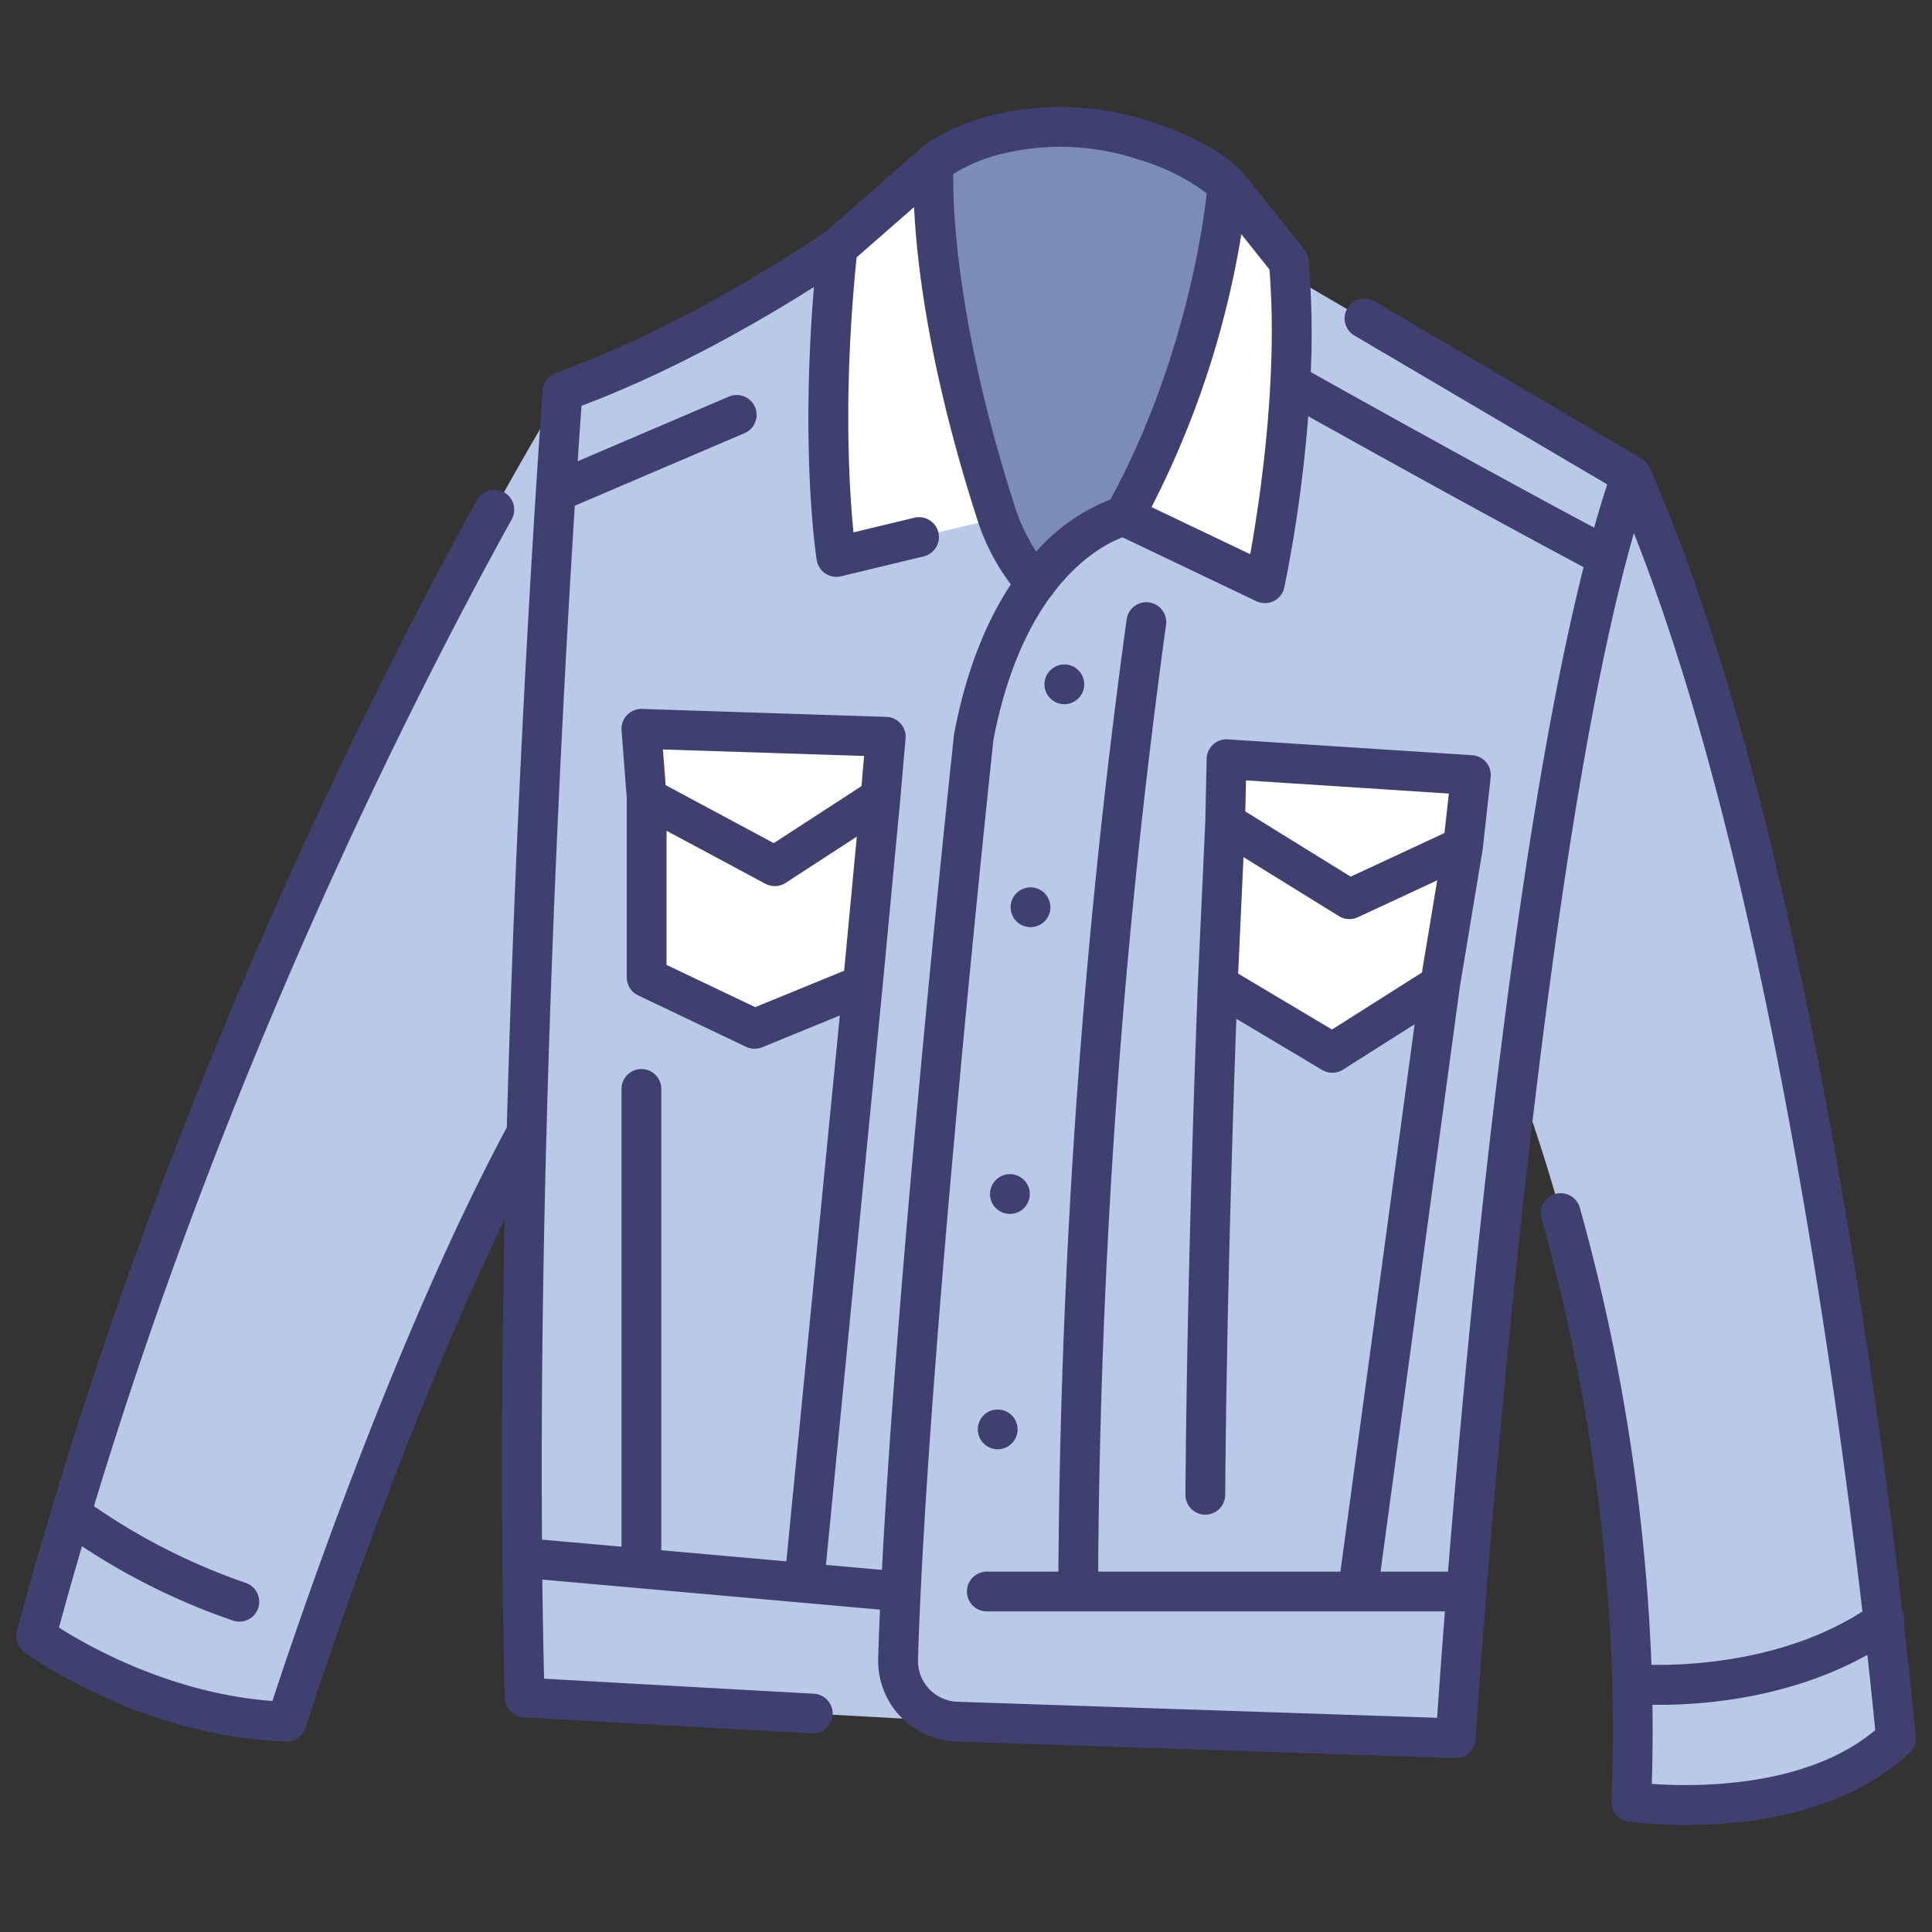<?xml version="1.0" encoding="UTF-8" standalone="no"?> <svg id="icon" xmlns="http://www.w3.org/2000/svg" viewBox="0 0 340 340"><rect x="0" y="0" width="340" height="340" fill="#333333" stroke="none"/><title>21_deim jacket</title><path d="M99,68.909S39.615,164.117,6.34,287.928c0,0,19.346,14.234,44.108,15.049,0,0,19.4-61.412,42.2-103.618H99S110.8,114.925,99,68.909Z" style="fill:#bac9e8"/><path d="M263.221,180.391s27.061,59.457,23.855,136.716c0,0,30.151,4.316,46.584-11.193,0,0-13.115-146.989-46.584-222.237l-11.394-2.619Z" style="fill:#bac9e8"/><path d="M164.323,28.76s3.6-3.212,11.552-5.183a46.9,46.9,0,0,1,25.635,1.187c5.076,1.635,10.756,4.136,14.522,7.808l3.517,19.368-14.8,55.445L182.418,120.43,162.1,112.653,151.309,67.607A142.056,142.056,0,0,1,164.323,28.76Z" style="fill:#7b8bba"/><path d="M147.406,43.563S123.847,60.014,99,68.909c0,0-9.427,125.234-6.666,229.831l76.029,4.237,16.524-192.351s-2.362-11.59-9.31-19.445C175.578,91.181,154.707,72.51,147.406,43.563Z" style="fill:#bac9e8"/><path d="M164.323,28.76s-1.741,22.473,11.255,62.421L147.19,98.016s-3.327-21.121.216-54.453Z" style="fill:#fff"/><path d="M197.823,90.816S177.93,95.183,171.355,129.7c0,0-11.732,108.737-13.3,162.294a10.672,10.672,0,0,0,10.314,10.981l87.81,2.937s10.52-164.048,30.9-222.237l-64.6-37.807S214.758,84.805,197.823,90.816Z" style="fill:#bac9e8"/><path d="M216.032,32.572a156.7,156.7,0,0,1-18.209,58.244L222.6,102.642s6.056-28.076,4.443-53.348a10,10,0,0,0-2.148-5.612Z" style="fill:#fff"/><polygon points="215.613 144.727 214.302 173.27 234.467 185.289 253.429 173.27 257.465 148.95 215.613 144.727" style="fill:#fff"/><polygon points="215.854 133.608 215.613 144.727 237.473 158.249 257.465 148.95 258.86 136.397 215.854 133.608" style="fill:#fff"/><polygon points="113.803 140.349 113.803 172.017 132.803 181.067 151.839 173.27 154.949 140.349 113.803 140.349" style="fill:#fff"/><polygon points="112.873 128.261 155.879 129.656 154.949 140.349 136.352 152.437 113.803 140.349 112.873 128.261" style="fill:#fff"/><path d="M334.806,283.636c-5.124-44.066-18.974-143.916-44.532-201.381-.02-.044-.049-.08-.07-.123a3.465,3.465,0,0,0-.208-.365c-.048-.072-.094-.143-.146-.211a3.755,3.755,0,0,0-.257-.294c-.061-.063-.119-.129-.184-.187a3.394,3.394,0,0,0-.306-.235c-.071-.051-.138-.107-.213-.152-.014-.008-.024-.019-.038-.027l-47.027-27.69A3.5,3.5,0,0,0,238.273,59l44.575,26.246c-.784,2.392-1.552,4.943-2.306,7.617-20.174-10.78-43.561-23.853-49.865-27.387a152.3,152.3,0,0,0-.4-19.742,3.5,3.5,0,0,0-.75-1.862l-10.76-13.486c-.066-.081-.14-.152-.212-.226-.029-.031-.05-.067-.08-.1s-.038-.033-.056-.049-.029-.026-.043-.039c-3.57-3.443-8.879-6.318-15.794-8.545a50.4,50.4,0,0,0-27.55-1.254c-8.552,2.119-12.608,5.583-13.042,5.971l0,0L145.255,40.8c-1.942,1.336-24.292,16.534-47.433,24.819a3.5,3.5,0,0,0-2.311,3.032c-.021.282-.508,6.838-1.218,17.985,0,.007,0,.015,0,.022-1.449,22.758-3.83,64.678-5.1,111.749-19.887,37.063-37.3,88.862-41.247,100.938-17.78-1.309-32.441-9.651-37.572-12.92q1.968-7.23,4.054-14.313a116.368,116.368,0,0,0,26.579,13.086,3.5,3.5,0,0,0,2.228-6.637,110.315,110.315,0,0,1-26.7-13.5C40,187.6,72.028,124.021,90.047,91.4a3.5,3.5,0,1,0-6.127-3.385C65.577,121.223,32.83,186.271,9.107,265.436c-.014.049-.031.1-.043.145Q5.9,276.146,2.96,287.02a3.5,3.5,0,0,0,1.306,3.728c.826.607,20.514,14.886,46.067,15.727l.116,0a3.5,3.5,0,0,0,3.337-2.445c.172-.547,15.711-49.448,35.02-89.417-.572,27.792-.694,56.769.03,84.218a3.5,3.5,0,0,0,3.3,3.4l50.716,2.827q.1.006.2.006a3.5,3.5,0,0,0,.192-6.994l-47.493-2.647q-.207-8.64-.307-17.443l45.735,4.069h0l13.685,1.217c-.131,3-.239,5.891-.319,8.623a14.2,14.2,0,0,0,13.7,14.582l87.81,2.937.119,0a3.5,3.5,0,0,0,3.49-3.277c.1-1.556,9.718-148.854,27.875-212.3,22.717,57.222,35.321,147.85,40.217,189.763-13.7,8.768-30.381,9.5-37.131,9.387a348.1,348.1,0,0,0-12.611-80.475,3.5,3.5,0,0,0-6.74,1.889c6.58,23.477,14.055,60.326,12.3,102.557a3.5,3.5,0,0,0,3,3.61,77.064,77.064,0,0,0,10.139.606c10.823,0,27.922-1.939,39.343-12.719a3.5,3.5,0,0,0,1.084-2.857c-.029-.323-.7-7.63-2.07-19.631A3.47,3.47,0,0,0,334.806,283.636ZM218.457,41.222l4.94,6.192c1.582,19.241-1.74,41.007-3.377,50.117l-17.37-8.29A162.393,162.393,0,0,0,218.457,41.222ZM167.76,30.6a30.433,30.433,0,0,1,8.956-3.624A43.418,43.418,0,0,1,200.437,28.1a37.681,37.681,0,0,1,11.935,5.914c-.719,6.425-4.142,30.3-16.949,53.892a33.606,33.606,0,0,0-13.075,9.181,34.282,34.282,0,0,1-3.461-7.045C168.213,57.2,167.673,36.269,167.76,30.6ZM155.206,276.272l-9.854-.877,9.97-101.784V173.6l3.111-32.921s0-.009,0-.013l0-.013.93-10.693a3.5,3.5,0,0,0-3.374-3.8l-43.006-1.4a3.5,3.5,0,0,0-3.6,3.767l.92,11.956v31.531a3.5,3.5,0,0,0,2,3.161l19,9.05a3.5,3.5,0,0,0,2.832.079l13.659-5.594-9.41,96.063-22.006-1.958v-81.18a3.5,3.5,0,0,0-7,0v80.557L95.381,270.95C94.86,199.469,98.956,123.922,101.156,89l29.9-12.782a3.5,3.5,0,0,0-2.752-6.436l-26.639,11.39c.293-4.426.524-7.749.668-9.757C119.151,65.1,134.9,55.8,143.24,50.5c-2.4,29.143.364,47.246.492,48.061a3.5,3.5,0,0,0,4.277,2.858l14.509-3.493a3.5,3.5,0,1,0-1.639-6.805L150.2,93.693c-.733-7.271-1.868-24.615.55-48.4l10.11-8.846c.472,9.953,2.665,28.984,11.4,55.818,0,.017.015.031.021.047s.006.033.012.049a38.351,38.351,0,0,0,5.6,10.488c-4.035,6.1-7.741,14.533-9.963,26.2-.017.092-.031.186-.042.28C167.769,130.317,158.121,220.1,155.206,276.272ZM117.3,146.2l17.4,9.325a3.5,3.5,0,0,0,3.561-.15l12.525-8.141-2.23,23.6-15.644,6.407L117.3,169.806Zm-.157-8.027-.484-6.284,35.41,1.148-.462,5.311-15.429,10.029ZM254.83,276.581H242.954l13.937-102.794,4.027-24.264c0-.021,0-.042,0-.063.006-.042.017-.081.022-.123l1.394-12.553a3.5,3.5,0,0,0-3.252-3.879l-43.005-2.79a3.451,3.451,0,0,0-2.592.913,3.5,3.5,0,0,0-1.134,2.5l-.24,11.081-1.309,28.5a.048.048,0,0,0,0,.012v.009c-.019.469-1.874,47.448-2.187,89.9a3.5,3.5,0,0,0,3.474,3.525h.027a3.5,3.5,0,0,0,3.5-3.474c.246-33.511,1.457-69.854,1.961-83.787l15.1,9a3.5,3.5,0,0,0,3.665-.051l12.61-7.993-13.06,96.329H193.258A1282.667,1282.667,0,0,1,205.2,110.006a3.5,3.5,0,0,0-6.921-1.053,1290.6,1290.6,0,0,0-12.016,167.628h-12.6a3.5,3.5,0,1,0,0,7h80.616c-.659,8.5-1.116,14.985-1.37,18.722l-84.425-2.824a7.189,7.189,0,0,1-6.932-7.381c1.525-51.932,12.787-157.373,13.271-161.879,2.266-11.8,6.087-19.788,10.013-25.174.023-.023.05-.039.073-.063a3.5,3.5,0,0,0,.479-.666c4.981-6.518,10.017-8.958,12.164-9.752L221.094,105.8a3.5,3.5,0,0,0,4.928-2.421,246.719,246.719,0,0,0,4.2-30.134c9.16,5.12,30.321,16.894,48.467,26.564C266.337,148.752,258.388,232.4,254.83,276.581Zm-19.2-115.356a3.5,3.5,0,0,0,3.318.2l13.976-6.5-2.693,16.23L234.411,181.18l-16.517-9.843.942-20.5ZM219.155,142.8l.119-5.466,35.7,2.316-.773,6.954-16.5,7.672Zm71.537,171.138c.145-4.717.173-9.36.11-13.927.4.006.821.011,1.275.011,7.75,0,22.869-1.149,36.549-8.8.7,6.337,1.158,10.919,1.383,13.252C317.837,314.715,298.258,314.474,290.692,313.941Z" style="fill:#3f3f70"/><path d="M189.249,117.519a3.416,3.416,0,0,0-.6-.319,3.248,3.248,0,0,0-.659-.2,3.5,3.5,0,0,0-4.18,3.429,3.132,3.132,0,0,0,.069.68,2.951,2.951,0,0,0,.2.66,2.918,2.918,0,0,0,.319.6,3.069,3.069,0,0,0,.431.529,3.5,3.5,0,0,0,2.48,1.03,3.155,3.155,0,0,0,.68-.07,3.308,3.308,0,0,0,.659-.2,2.864,2.864,0,0,0,.6-.32,3.143,3.143,0,0,0,.53-.441,3.819,3.819,0,0,0,.441-.529,4.482,4.482,0,0,0,.32-.6,3.742,3.742,0,0,0,.2-.66,3.909,3.909,0,0,0,.07-.68,3.518,3.518,0,0,0-1.031-2.469A3.143,3.143,0,0,0,189.249,117.519Z" style="fill:#3f3f70"/><path d="M183.3,156.75a4.423,4.423,0,0,0-.61-.321,3.116,3.116,0,0,0-.649-.2,3.516,3.516,0,0,0-3.161.96,3.772,3.772,0,0,0-.44.531,4.183,4.183,0,0,0-.319.6,3.631,3.631,0,0,0-.2.66,3.835,3.835,0,0,0-.069.681,4.023,4.023,0,0,0,.069.689,3.766,3.766,0,0,0,.2.651,4.844,4.844,0,0,0,.319.609,3.763,3.763,0,0,0,.44.53,3.513,3.513,0,0,0,2.471,1.021,3.3,3.3,0,0,0,.69-.07,3.061,3.061,0,0,0,.649-.2,2.915,2.915,0,0,0,.61-.32,3.63,3.63,0,0,0,.531-.43,3.026,3.026,0,0,0,.429-.53,3.881,3.881,0,0,0,.33-.609,4.9,4.9,0,0,0,.2-.651,4.009,4.009,0,0,0,.06-.689,3.522,3.522,0,0,0-1.02-2.471A3.754,3.754,0,0,0,183.3,156.75Z" style="fill:#3f3f70"/><path d="M179.669,207.22a4.308,4.308,0,0,0-.6-.321,3.592,3.592,0,0,0-.659-.2,3.427,3.427,0,0,0-1.361,0,3.592,3.592,0,0,0-.659.2,4.252,4.252,0,0,0-.6.321,3.694,3.694,0,0,0-.531.44,3.219,3.219,0,0,0-.44.529,3.253,3.253,0,0,0-.32.611,3.088,3.088,0,0,0-.2.65,3.128,3.128,0,0,0-.07.68,3.223,3.223,0,0,0,.07.689,3.1,3.1,0,0,0,.2.651,3.621,3.621,0,0,0,.32.61,3.219,3.219,0,0,0,.44.529,3.13,3.13,0,0,0,.531.431,3.071,3.071,0,0,0,1.259.519,3.3,3.3,0,0,0,1.361,0,3.648,3.648,0,0,0,1.8-.95,3.685,3.685,0,0,0,.431-.529,3.615,3.615,0,0,0,.319-.61,3.042,3.042,0,0,0,.2-.651,3.287,3.287,0,0,0,.069-.689,3.512,3.512,0,0,0-1.02-2.47A4.343,4.343,0,0,0,179.669,207.22Z" style="fill:#3f3f70"/><path d="M178.81,250.21a4.6,4.6,0,0,0-.32-.611,3.888,3.888,0,0,0-.441-.53,3.175,3.175,0,0,0-.53-.43,3.519,3.519,0,0,0-4.419.43,3.681,3.681,0,0,0-.431.53,3.042,3.042,0,0,0-.319.611,2.987,2.987,0,0,0-.2.649,3.306,3.306,0,0,0-.069.691,3.51,3.51,0,0,0,1.02,2.469,3.735,3.735,0,0,0,.54.441,4.241,4.241,0,0,0,.6.319,3.518,3.518,0,0,0,.659.2,3.845,3.845,0,0,0,.681.071,3.8,3.8,0,0,0,.679-.071,3.506,3.506,0,0,0,.66-.2,4.241,4.241,0,0,0,.6-.319,3.7,3.7,0,0,0,.53-.441,3.516,3.516,0,0,0,1.031-2.469,3.18,3.18,0,0,0-.071-.691A3.827,3.827,0,0,0,178.81,250.21Z" style="fill:#3f3f70"/></svg>